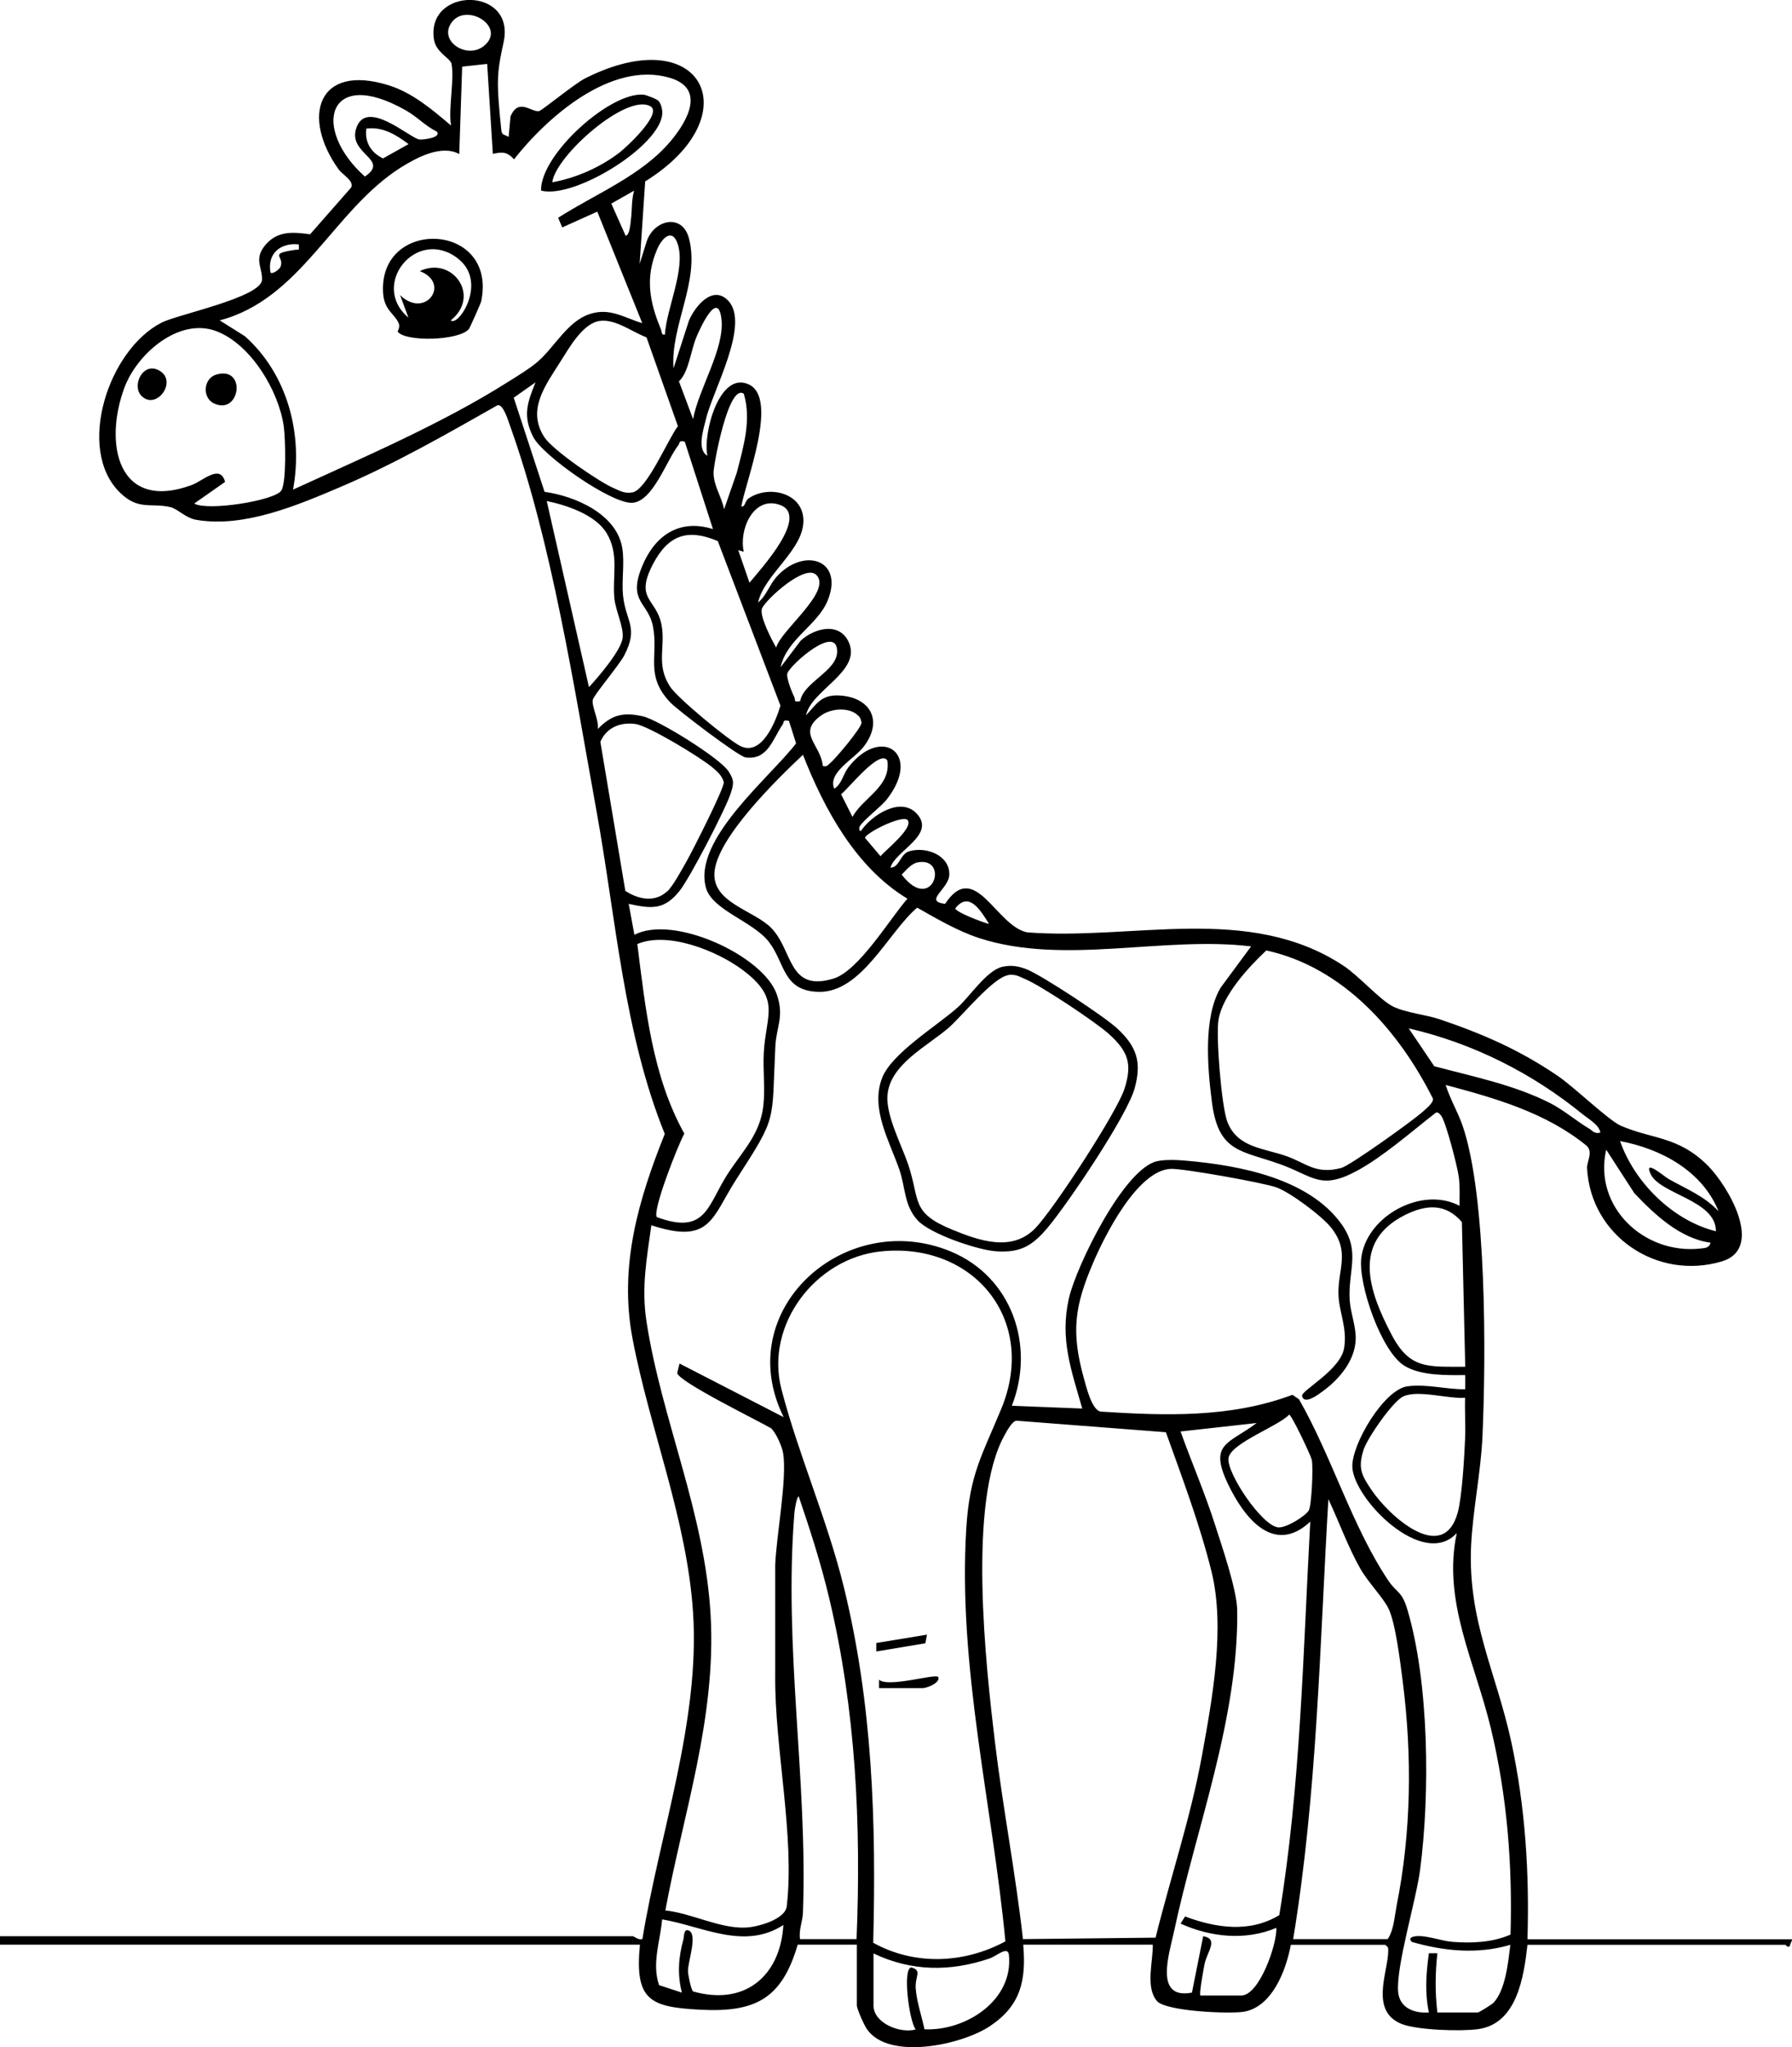 <?xml version="1.0" encoding="UTF-8"?>
<svg id="Layer_2" data-name="Layer 2" xmlns="http://www.w3.org/2000/svg" viewBox="0 0 122.68 140.07">
  <g id="Layer_1-2" data-name="Layer 1">
    <g>
      <path d="M30.86,4.27c-.09-.3-1.01-.7-1.15-1.56-.57-3.62,5.59-3.67,4.77.16-.34,1.57-.48,2.3-.34,4.09.05.63.11,1.31.18,1.94.04.39.24.29.5.47l.13-1.4c.55-1.32,1.44-.26,1.96-.37.19-.04,2.45-1.89,3.15-2.24,8.05-4.05,11.35,2.57,4.11,7.05l-.38,5.65.48-1.54c.49-1.48,2.44-1.97,2.9-.2.76,2.93-1.28,5.96-1.06,8.88l1.06-3.28c.43-.99,1.64-2.46,2.69-1.34,1.51,1.61-1.08,6.17-1.53,8.09-.17.71-.64,2.1.1,2.51-.33-1.46.81-5.85,2.85-4.87s-.26,6.69-.53,8.35c.3.01.22-.36.5-.56,1.33-.92,3.67-.42,3.75,1.43.09,2.06-2.68,3.75-3.1,5.69.56-.45.76-1.18,1.25-1.74,1.83-2.06,4.65-1.23,3.52,1.59-.68,1.7-2.82,2.66-3.23,4.58l1.37-1.81c.94-.88,2.69-1.32,3.31.13.85,1.98-2.59,3.25-2.94,4.97.7-.74,1.02-1.4,2.21-1.36,2.15.08,3.12,1.69,1.75,3.49-.67.88-2.49,1.77-2.03,2.89.52-.31.6-.97.96-1.45,2.27-2.94,5.11-.93,2.61,2.22-.38.47-1.67,1.46-1.83,1.83-.04.08-.05.32.09.29.73-1.08,2.75-2.4,3.85-1.15,1.27,1.44-1.51,2.52-1.83,3.66.63,0,.65-.93,1.29-1.12,1.15-.34,2.77.27,2.74,1.6-.02.98-1.8,1.82-.29,2,2.05-3.1,3.5,1.55,5.63,1.95,7.28.56,15.16-1.99,21.64,2.28,1.04.68,2.52,2.36,3.39,2.79s2.25.56,3.18.87c2.99,1.01,5.48,2.1,8.09,3.87,1.1.74,3.47,3.03,4.31,3.41,2.17.95,3.92.7,5.96,2.72,1.39,1.38,3.93,5.68.98,6.57-4.44,1.33-8.99-1.75-9.23-6.38-.02-.46.44-1.1-.04-1.54-2.78-2.26-6.23-3.24-9.64-4.15.3.96.83,1.84,1.16,2.79,1.66,4.84,1.6,15.88,1.36,21.23-.11,2.5-.66,5.03-.78,7.52-.23,5.13,1.72,8.64,2.76,13.44.95,4.43,1.24,8.94,1.1,13.47h18.13l-.19.49c-.15.09-.25-.11-.29-.11h-17.65c-.25,2.18-.71,5.41-3.39,5.77-1.16.16-4.13.07-5.21-.35-2.23-.88-.94-3.54-.93-5.02,0-.23-.02-.25-.21-.4h-6.46c-.32,1.72-1.27,4.26-3.23,4.58-.98.16-5.32-.03-5.93-.73-.82-.94-.26-2.75-.29-3.86h-8.87c.21,2.45-.17,4.16-2.26,5.56-1.91,1.29-6.94,2.39-8.44.22-.19-.27-.69-1.38-.69-1.63v-4.15h-4.05c-1.09,3.73-2.92,4.64-6.66,4.45-3.47-.18-4.51-.65-4.14-4.45H0v-.58h43.31c.1,0,.42.3.67.19,1.18-7.22,3.94-14.91,3.47-22.28-.41-6.43-2.97-12.59-4.15-18.81-.93-4.93.39-9.45,2.21-13.99-2.81-6.93-3.34-14.76-4.68-22.13-1.52-8.39-3.05-18.34-5.91-26.31-.13-.35-.45-1.48-.85-1.42-3.51,1.99-7.07,4.03-10.79,5.61-2.94,1.25-6.57,2.79-9.82,2.24-.78-.13-1.28-.76-1.82-.88-1.34-.3-2.17.25-3.44-1-3.01-2.96-.79-9.76,2.87-11.62,1.1-.56,6.84-1.73,6.87-2.94.02-.89-.61-1.43.29-2.44.83-.92,1.89-.81,3-.66l2.81-3.2c.23-.45-.61-.88-.87-1.26-2.54-3.56-1.45-7.25,3.42-5.74,1.65.51,3,1.67,4.29,2.76-.21-1.14.28-3.36,0-4.34ZM33.12,3.15c1.62-1.31-1.25-3.06-2.24-1.56-.83,1.26,1.1,2.47,2.24,1.56ZM33.37,4.37l-1.73.19-.2,5.98c-1.22-.67-2.91.24-4,.92-4.63,2.93-6.82,9-12.4,10.46l1.72,1.08c2.91,2.58,4.01,6.7,3.3,10.5,4.88-2.24,10.18-4.5,14.72-7.37.65-.41,1.5-.92,2.06-1.41,1.12-.97,2.01-2.73,3.52-3.23,1.4-.46,2.34.24,3.61.62l-3.08-7.63-2.4,1.08-.28-.66c2.54-1.63,5.7-2.87,7.69-5.23,1.18-1.4,2.44-3.64-.09-4.36-3.99-1.13-8.33,2.68-10.62,5.59-.47-.52-.8-.52-1.45-.37l-.39-6.18ZM29.9,9c-.79-.38-1.32-1-2.12-1.45-5.36-3.05-6.49,1.24-2.8,4.53,1.74-1.18-1.15-1.52-.6-3.28.66-2.11,3.63.61,4.31.74.19.04,1.58-.11,1.21-.54ZM25.08,8.8c-.13.92.32,1.64,1.14,2.04l1.75-.98c-.85-.64-1.78-1.21-2.89-1.06ZM43.4,13.05l-1.55.88.98,2.2c.28-.03.33-.84.36-1.08.09-.66.03-1.35.22-2ZM45.52,22.89c.1-1.77,1.43-4.48.88-6.18-.37-1.15-1.09-.42-1.41.34-.84,1.93-.52,3.62.25,5.46.08.18.02.44.28.38ZM20.45,16.72c-1.25-.13-2.17.63-1.93,1.93.12.14.61-.21.68-.39.31-.75-.87-.88.96-1.16.33-.05.33.1.29-.38ZM47.45,28.68c.35-2.03,2.18-4.83,1.94-6.86s-1.45.61-1.7,1.21c-.41.97-.53,2.43-1.21,3.06l.97,2.59ZM41.04,21.96c-1.14.17-2.07,1.83-2.66,2.76-1.04,1.65-2.33,3.31-1.12,5.18.58.9,3.74,3.06,4.78,3.51.44.19.74.37,1.25.28,1-.17,2.45-3.67,3.12-4.53l-2.15-6.08c-1-.37-2.13-1.28-3.22-1.12ZM13.31,34.46c.96.52,5.53-.22,5.95-.9.36-.57.28-3.56.17-4.36-.33-2.43-2.25-5.66-4.64-6.55-2.54-.94-5.39,1.54-6.26,3.84-1.44,3.82-.5,8.55,4.58,6.7.78-.28,1.96-1.48,2.3-.22l-2.1,1.47ZM98.38,137.69h2.8c.07,0,.94-.54,1.07-.67.83-.89,1-2.8,1.15-3.96-2.23.66-4.54.44-6.75-.2-.26-.26.02-.36.29-.39.73-.07,1.74.33,2.51.39,1.33.1,2.73.04,3.96-.5.14-4.75-.23-9.47-1.34-14.09s-3.33-8.71-2.34-13.38c-2.31,2.51-7.08-2.35-7.15-4.53-.05-1.55,2.16-5.29,3.77-5.51,1.29-.18,2.68.22,3.96.2v-.97c-1.27.01-2.99.05-4.12-.61-1.61-.93-3.2-5.56-3-7.38.33-2.87,4.14-4.97,6.73-3.59,0-.66.03-1.31-.05-1.97s-.88-3.77-1.21-4.2c-.15-.19-.28-.32-.48-.11-1.59,1.24-3.47,2.89-5.22,3.85-2.57,1.41-3.05.39-5.33-.42-2.66-.95-4.21-.79-4.66-4.22-.3-2.34-.61-5.81.59-7.85l2.09-2.83c-6.01-.73-12.81,1.32-18.62-.57-1.49-.49-2.88-1.31-4.24-2.08-1.96,1.65-3.8,5.83-6.75,5.76-2.45-.06-2.28-1.94-3.38-3.39s-3.93-2.19-4.34-3.76c-.87-3.29,4.36-7.48,6.18-9.85l-.49-1.54c-.46-.1-.31.08-.43.25-.68.99-1.02,2.46-2.54,2.25-.49-.07-4.63-3.22-5.14-3.75-1.76-1.84-.82-3.14-1.19-5.17-.31-1.71-1.76-1.69-.76-4.13.86-2.11,2.53-3.3,4.86-2.57l-1.93-5.98c-.44-.11-.32.08-.44.24-.81,1.03-1.74,3.85-3.15,3.94s-6.13-3.21-6.79-4.51c-.73-1.44-.4-2.34.16-3.73l-1.49,1.05,2.11,6.44c2.09.29,4.93,1.51,5.32,3.84.17,1.04-.05,2.19.05,3.23.18,1.83,1.1,2.17.08,4.13-.33.64-2.09,2.72-2.15,3.03-.09.44.45,1.44.34,2,.94-.97,1.73-1.18,3.09-.87,1.06.24,5.3,2.87,5.87,3.77.39.61.36.82.15,1.48-.33,1.05-2.82,5.85-3.52,6.71-1.05,1.3-1.91,1.21-3.47.87l.39,2.12c2.66-1.41,8.8,1.41,9.74,4.05.54,1.54-.02,2.2-.09,3.57-.26,5.31.17,4.7-2.67,9.1-1.7,2.64-1.74,4.48-5.82,3.15-.32,2.33-.69,4.25-.33,6.6,1.03,6.69,4,13.07,4.39,20.11s-1.9,13.63-3.1,20.17c1.77.18,3.72,1.25,5.5,1.17.8-.03,2.7-.55,2.81-1.45.56-4.85-.84-10.87-.79-15.82v-7.54c.08-2.01.83-5.93.54-7.66-.08-.46-.48-1.37-.82-1.69-.87-.51-6.33-3.18-6.43-3.78l.16-.65,7.13,3.67c-3.64-7.34,4.19-14.33,11.43-11.34,4.18,1.73,5.81,6.42,4.19,10.56l4.82.19c-.75-2.64-1.55-4.76-.91-7.56.5-2.17,3.77-8.9,6.06-9.37.58-.12,1.45-.08,2.05-.02,3.59.32,8.3,1.21,10.54,4.32,1.35,1.88.44,3.19.57,5.22.06.91.44,1.77.41,2.7-.06,1.45-1.14,2.72-2.26,3.53-.23.17-1.27.98-1.41.32-.08-.37,2.64-1.77,2.88-3.29.22-1.39-.35-2.43-.39-3.65-.05-1.73.81-2.88-.47-4.54-.61-.8-2.83-2.45-3.77-2.79-.89-.32-6.33-1.29-7.22-1.27-2.29.07-4.55,4.58-5.34,6.44-1.26,2.94-1.51,4.7-.64,7.85.17.6.54,2.2,1.16,2.32,4.44.28,8.89.44,13.13-1.15l.45.31c2.25,3.92,3.62,8.68,6.12,12.41.59.87.92.69,1.3,1.98,1.49,5.01,1.55,12.62.87,17.79-.29,2.17-1.62,6.49-1.51,8.3.07,1.16,1.1,1.54,2.11,1.47-.29-1.39-.19-2.66,0-4.05h.58c-.15,1.41-.16,2.64,0,4.05ZM50.92,26.94c-1.05-.74-2.06,4.84-2.07,5.36-.02.92.56,1.68.72,2.55l.87-2.51c.45-1.76,1.02-3.6.48-5.4ZM40.32,47.01c.63-.67,2.23-2.54,2.31-3.39.07-.73-.49-1.86-.57-2.68-.15-1.56.35-3.02-.54-4.48-.76-1.24-2.72-1.9-4.09-2.18l2.89,12.73ZM51.31,39.87c.69-.86,4.27-4.69,1.98-5.36-1.77-.52-2.71,1.8-2.37,3.24l-.38-.11.77,2.23ZM49.14,37.02c-2.07-.88-3.39-.41-4.43,1.56-1.28,2.45.2,2.34.57,4.13.31,1.53-.4,2.72.58,4.25.5.79,3.95,3.63,4.8,4.07,1.48.76,2.43-1.63,2.77-2.75l-4.29-11.26ZM55.89,39.34c-.77-.79-3.44,1.66-3.72,2.28-.21.48.66,2.16.97,2.69.26-1.14,3.85-3.85,2.75-4.97ZM54.78,47.97c.23-1.3,2.51-2.05,2.53-3.37.03-1.96-3.13.8-3.4,1.45-.12.28.32,1.35.47,1.65.1.2-.1.36.4.27ZM58.78,48.99c-.59-.63-1.86-.54-2.55-.05-1.72,1.22-.03,1.99.1,3.47.28.07.32-.05.49-.19.35-.27,2.17-2.43,2.16-2.78-.03-.17-.08-.33-.2-.46ZM45.65,61.02c.41-.37,1.02-1.51,1.33-2.05.39-.68,2.63-5.08,2.57-5.46-.12-.44-.43-.71-.76-.99-.78-.67-4.41-2.88-5.31-2.99-1.04-.13-1.95.25-2.38,1.22l1.71,10.2c.87.58,2.01.81,2.83.06ZM62.11,61.48c-3.52-2.13-5.68-6.11-7.14-9.84-1.73,1.63-5.93,5.71-6.06,8.08-.12,2.05,2.69,2.56,3.88,3.76,1.52,1.54,1.14,4.43,4.28,3.47,1.72-.53,3.85-4.09,5.05-5.46ZM60.75,52.04c-.51-.85-2.75,2.02-3.17,2.3l.78,1.55c.74-1.34,2.64-2.07,2.39-3.84ZM62.11,56.08c-.49-.29-2.9.95-2.89,1.25l1.06,1.25c.33-.41,2.35-1.99,1.83-2.5ZM62.83,59c-.43.08-.81.54-1.1.84,2.12,2.75,3.3-1.24,1.1-.84ZM67.71,63.21c-.55-.86-1.36-2.29-2.31-1.06,0,.24,1.93.99,2.31,1.06ZM44.96,83.27c3.38,1.25,3.46-.78,4.85-2.94,1.02-1.58,2.23-2.71,2.45-4.69.13-1.17-.04-2.45.03-3.64.15-2.62,1.21-3.66-1.48-5.66-1.74-1.29-5.1-2.64-7.18-1.75.56,4.39,1.02,9.03,3.22,12.97-.41.72-2.22,5.31-1.88,5.71ZM86.7,65.02c-1.22,1.14-3,3.07-3.28,4.74-.19,1.12.2,5.87.59,6.95.66,1.79,2.42,1.83,4,2.37,1.41.48,2.04,1.3,3.81.83.61-.16,4.83-3.19,5.49-3.77.22-.2.84-.67.79-.97-2.32-4.63-6.14-8.99-11.4-10.14ZM109.56,77.49c-.07-.51-.79-.92-1.18-1.23-3.48-2.84-7.55-4.89-11.94-5.9l1.75,2.59c2.66.71,5.43,1.26,7.91,2.51.95.48,1.8,1.23,2.68,1.75.25.15.38.39.78.28ZM117.66,82.89c-1.11-2.77-3.93-4.29-6.75-4.82.99,2.85,3.64,5.45,6.56,6.17.02-2.13-3.82-2.52-4.47-3.92-.5-1.07.93.17,1.21.33,1.23.7,2.45,1.16,3.45,2.23ZM117.09,85.02c-2.07-.28-3.81-1.92-5.2-3.38l-1.93-2.98c-.89,3.91,2.6,7.2,6.47,6.76.29-.03.59-.04.67-.39ZM100.31,93.51l-.23-9.9c-1.12-1.31-2.47-1.19-3.88-.49-3.7,1.85-2.47,5.26-.93,8.2,1.25,2.39,2.5,2.18,5.05,2.19ZM68.83,132.83c-.89-9.35-3.26-18.75-2.68-28.24.23-3.75,1.09-5.03,2.4-8.21,2.51-6.06-1.89-11.43-8.26-10.76-4.46.47-7.94,5.02-6.79,9.44s3.12,8.88,4.26,13.49c1.98,8.04,2.23,16.11,2.02,24.37,2.83,1.57,6.21,1.43,9.04-.09ZM100.31,95.63c-1.14.1-3.22-.56-4.24-.09-.72.33-2.46,2.85-2.72,3.65-.4,1.26-.14,1.74.55,2.76,1.16,1.73,4.88,5.14,5.89,1.56.3-1.07.46-3.86.51-5.08.04-.93-.03-1.87,0-2.8ZM88.25,96.79c-.72.79-4.04,1.96-4.15,2.99s2.29,4.61,3.4,4.72c.54.06,1.87-.77,2.1-1.16.19-.32.32-3,.2-3.48-.08-.32-1.38-3.07-1.55-3.08ZM79.81,97.99l-10.24-.79c-.3.07-.63.69-.78.96-2.57,4.53-1.3,15.83-.67,21.08.54,4.48,1.41,8.94,1.91,13.43l9.08-.1c1.03-4.15,2.4-8.21,3.17-12.42.72-3.96,1.61-8.76.66-12.63-.8-3.22-2-6.4-3.12-9.52ZM82.17,136.53h2.8c1.25,0,2.46-3.52,2.41-4.63-2.12.89-4.49.64-6.56-.29l.31-.49c2.11.79,4.42,1.14,6.45-.09,1.46-8.84,1.63-17.94,2.12-26.92-2.52,2.34-4.54-.3-5.63-2.57-1.34-2.81.04-2.73,1.96-4.18l-5.21.58c.77,2.14,1.68,4.24,2.37,6.41.47,1.47,1.49,4.42,1.51,5.84.09,7.41-2.82,14.88-4.32,21.93-.33,1.55-1.4,4.71,1.22,4.21l.77-3.86c1.09.19.26,1.07.09,1.92-.06.31-.38,2.04-.28,2.13ZM58.64,132.67c.32-7.8-.05-15.69-1.87-23.31-.56-2.37-1.31-4.69-2.09-6.98-.13,0-.27.87-.29,1.07-.76,9.29.91,18.3.58,27.4-.02.61-.3,1.2-.2,1.82h3.86ZM88.54,132.67h6.46c.41-.58.47-1.54.61-2.28,1.01-5.04,1.07-10.26.42-15.35-.16-1.22-.48-3.99-.98-5-.36-.73-1.4-1.8-1.92-2.71-.86-1.52-1.45-3.19-2.19-4.76-.59,10.05-.77,20.16-2.41,30.1ZM53.62,131.71c-2.68,1.73-5.52.08-8.29-.39-.13,1.49-.72,3.01-.21,4.5l1.56.51c-.32-1.28-.23-2.41.11-3.66.05-.2.01-.75.38-.58.6.29-.09,2.17-.07,2.77,0,.24.21,1.29.35,1.39,3.5,1,5.97-1.01,6.18-4.55ZM59.8,133.64v3.57c0,1.22,1.84,1.94,2.89,1.64-.45-.54-.93-4.24-.29-4.24.75.22.23.59.29,1.44.07.92.41,1.89.6,2.79,2.8.13,6.1-1.96,5.78-5.09-.07-.65-.86.09-1.31.24-2.7.92-5.36.9-7.96-.34Z"/>
      <path d="M68.61,66.15c.62-.14,1.11-.05,1.68.17,1.07.43,5.3,3.22,6.19,4.04,1.35,1.25,1.69,2.31,1.2,4.09-.51,1.88-4.55,7.86-5.93,9.51-1.05,1.26-1.87,1.77-3.57,1.65-1.27-.09-4.55-1.2-5.38-2.14-.91-1.02-.81-2.22-1.22-3.42-.68-1.97-2.01-4.2-1.19-6.3.66-1.7,3.76-3.56,5.19-4.84.82-.74,1.98-2.52,3.03-2.76ZM69.01,66.72c-1.02.17-3.1,2.73-4,3.54-1.47,1.31-4.21,2.58-4.26,4.82-.03,1.37.96,3.24,1.42,4.58.84,2.49.15,3.3,3.04,4.48,1.86.76,4.08,1.53,5.67-.11,1.24-1.28,5.57-7.9,6.1-9.53.56-1.74.24-2.58-1.08-3.77-.9-.81-4.63-3.29-5.71-3.74-.42-.18-.68-.36-1.18-.28Z"/>
      <path d="M60.18,115.5v-.58c.6.57,3.8-.42,4.05-.19.18.41-.81.77-1.06.77h-2.99Z"/>
      <polygon points="63.46 111.84 63.35 112.43 59.99 112.99 59.99 112.41 63.46 111.84"/>
      <path d="M27.22,22.68s.18-.31.08-.55c-.28-.67-.98-.88-1.07-2.04-.38-5.23,7.86-4.94,6.71.54-.03.13-.77,1.79-.83,1.87-.65.82-4.4.91-4.89.18ZM30.86,21.92c.52.46,2.57-2.63.48-4.24-2.81-2.18-6.05,1.81-3.38,4.05l-.57-1.54c1.72,1.68,3.51-.81,1.35-1.64,2.2-1.06,4.22,1.68,2.12,3.37Z"/>
      <path d="M45.09,6.92c.17.18.26.58.25.82-.06,2.22-6.03,5.9-8.3,5.3-.05-2.48,4.76-6.78,7.02-6.56.2.02.91.3,1.03.43ZM44.54,7.28c-1.61-.96-6.52,3.39-6.73,5.19,1.61-.28,3.32-1.04,4.61-2.04.46-.35,2.94-2.65,2.12-3.15Z"/>
      <path d="M14.8,25.63c2.09-.62,1.66,2.79-.13,1.98-.85-.38-.75-1.72.13-1.98Z"/>
      <path d="M9.69,27.09c-.68-.68.05-2.27,1.11-1.79,1.47.67-.07,2.83-1.11,1.79Z"/>
    </g>
  </g>
</svg>